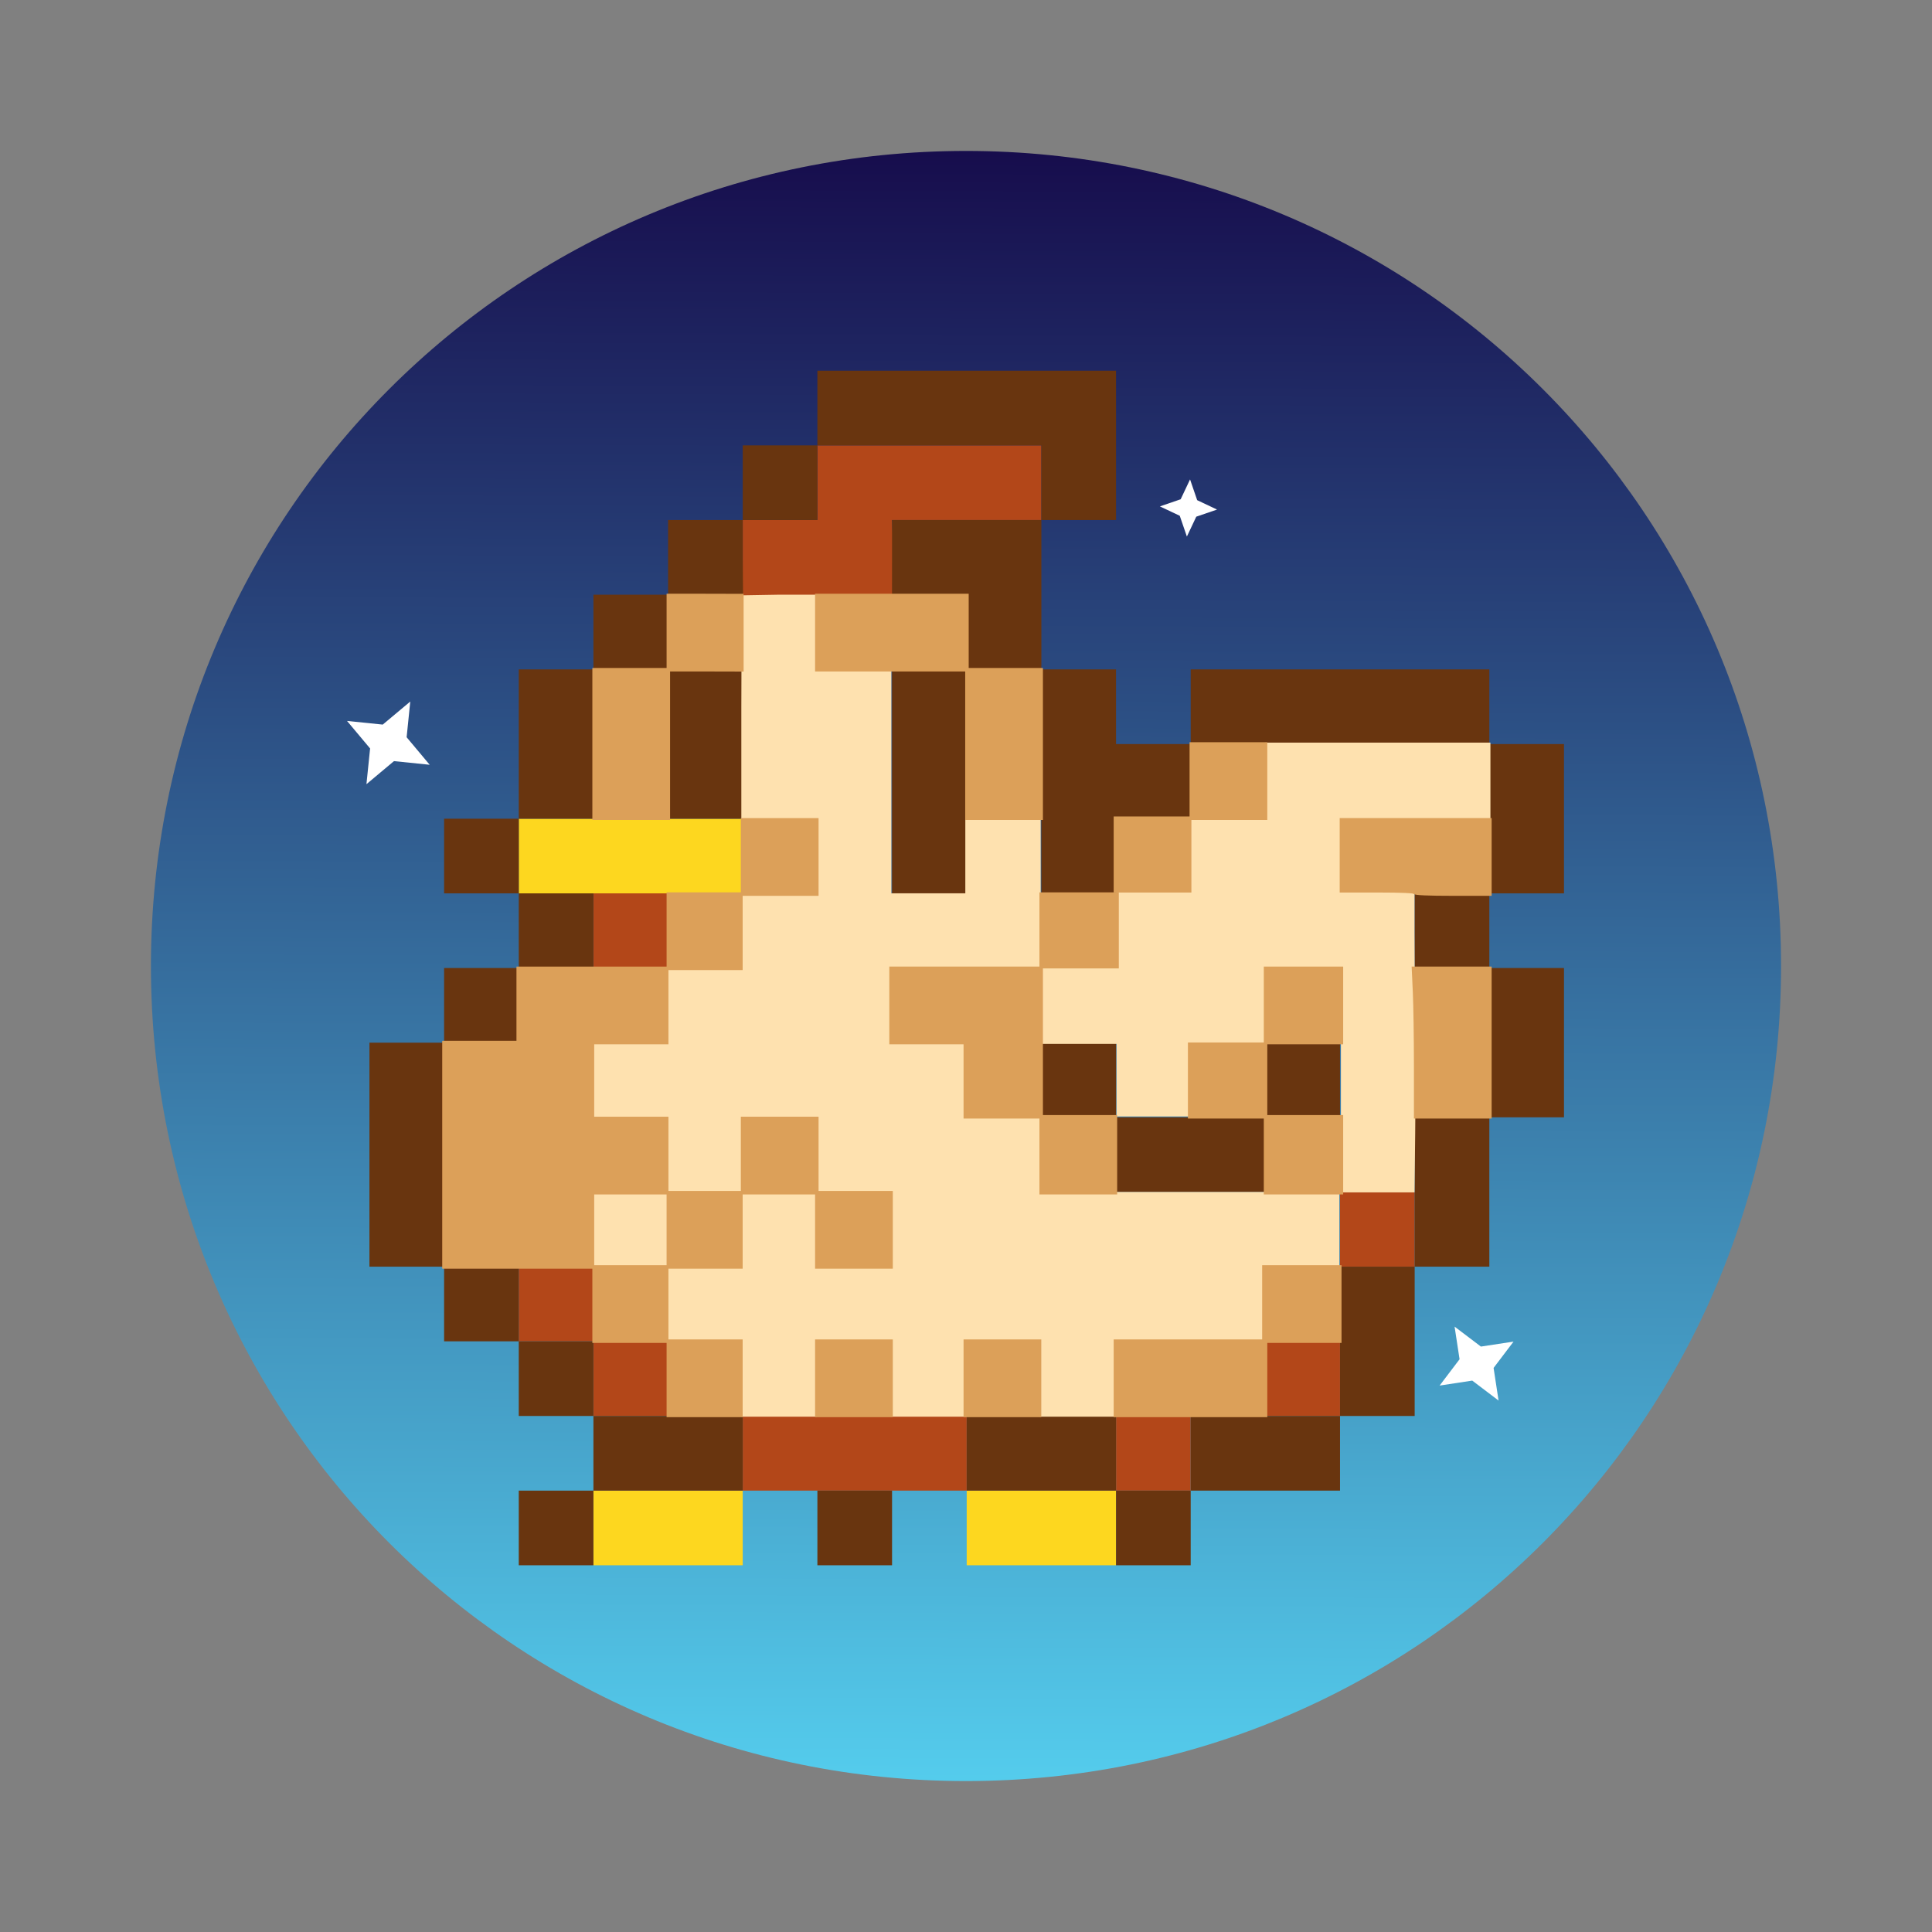 <?xml version="1.0" encoding="UTF-8" standalone="no"?>
<svg
   width="64"
   height="64"
   version="1.1"
   id="svg10"
   sodipodi:docname="stardew-valley.svg"
   inkscape:version="1.2.2 (b0a8486541, 2022-12-01)"
   xml:space="preserve"
   xmlns:inkscape="http://www.inkscape.org/namespaces/inkscape"
   xmlns:sodipodi="http://sodipodi.sourceforge.net/DTD/sodipodi-0.dtd"
   xmlns:xlink="http://www.w3.org/1999/xlink"
   xmlns="http://www.w3.org/2000/svg"
   xmlns:svg="http://www.w3.org/2000/svg"><rect width="100%" height="100%" fill="#808080" stroke="none"/><defs
     id="defs14"><linearGradient
       inkscape:collect="always"
       id="linearGradient18204"><stop
         style="stop-color:#160b4b;stop-opacity:1;"
         offset="0"
         id="stop18200" /><stop
         style="stop-color:#55cfef;stop-opacity:1;"
         offset="1"
         id="stop18202" /></linearGradient><linearGradient
       id="linearGradient84653"
       inkscape:swatch="solid"><stop
         style="stop-color:#a72712;stop-opacity:1;"
         offset="0"
         id="stop84651" /></linearGradient><linearGradient
       inkscape:collect="always"
       xlink:href="#linearGradient18204"
       id="linearGradient18206"
       x1="32.25"
       y1="4.494"
       x2="32.027"
       y2="59.793"
       gradientUnits="userSpaceOnUse" /></defs><sodipodi:namedview
     id="namedview12"
     pagecolor="#ffffff"
     bordercolor="#111111"
     borderopacity="1"
     inkscape:showpageshadow="0"
     inkscape:pageopacity="0"
     inkscape:pagecheckerboard="1"
     inkscape:deskcolor="#d1d1d1"
     showgrid="false"
     inkscape:zoom="5.6568543"
     inkscape:cx="-3.9774756"
     inkscape:cy="22.804194"
     inkscape:window-width="1920"
     inkscape:window-height="1011"
     inkscape:window-x="0"
     inkscape:window-y="0"
     inkscape:window-maximized="1"
     inkscape:current-layer="svg10"><inkscape:grid
       type="xygrid"
       id="grid870" /></sodipodi:namedview><g
     stroke-width=".75"
     id="g8" /><path
     id="rect2"
     style="fill:url(#linearGradient18206);fill-opacity:1;stroke:none;stroke-opacity:1"
     d="M 32,5 C 17.042,5 5,17.042 5,32 5,46.958 17.042,59 32,59 46.958,59 59,46.958 59,32 59,17.042 46.958,5 32,5 Z"
     sodipodi:nodetypes="sssss" /><g
     id="g163128"
     transform="matrix(1.267,0,0,1.267,230.95,237.738)"><g
       id="g166289"
       transform="matrix(0.122,0,0,0.122,-183.936,-155.844)"><path
         style="fill:#fdd71f"
         d="m 140.738,66.842 v -8 h 16 16 v 8 8 h -16 -16 z m 80,0 v -8 h 16 16 v 8 8 h -16 -16 z m -96,-144 v -8 h 24 24 v 8 l -0.044,8.443 -23.956,-0.443 h -24 z"
         id="path163138"
         sodipodi:nodetypes="ccccccccccccccccccccccccccc" /><path
         style="fill:#b34719"
         d="m 172.738,50.842 v -8 h 24 24 v 8 8 h -24 -24 z m 80,0 v -8 h 8 8 v 8 8 h -8 -8 z m -112,-16 v -8 h -8 -8 v -8 -8 h 8 8 v 8 8 h 8 8 v 8 8 h -8 -8 z m 144,0 v -8 h 8 8 v 8 8 h -8 -8 z m 16,-32 v -8 h 8 8 v 8 8 h -8 -8 z m -160,-64 v -8 h 8 8 v 8 8 h -8 -8 z m 32,-80 v -8 h 8 8 v -8 -8 h 24 24 v 8 8 h -16 -16 l 0.326,7.88 -0.186,8.745 h -16 l -16.173,-0.39 z"
         id="path163132"
         sodipodi:nodetypes="ccccccccccccccccccccccccccccccccccccccccccccccccccccccccccccccccccccccccccccccc" /><path
         style="fill:#69350f"
         d="m 124.738,66.842 v -8 h 8 8 v -8 -8 h -8 -8 v -8 -8 h -8 -8 v -8 -8 h -8 -8 v -24 -24 h 8 8 v -8 -8 h 8 8 v -8 -8 h -8 -8 v -8 -8 h 8 8 v -16 -16 h 8 8 v -8 -8 h 8 8 v -8 -8 h 8 8 v -8 -8 h 8 8 v -8 -8 h 32 32 v 16 16 h -8 -8 v 16 16 h 8 8 v 8 8 h 8 8 v -8 -8 h 32 32 v 8 8 h 8 8 v 16 16 h -8 -8 v 8 8 h 8 8 v 16 16 h -8 -8 v 16 16 h -8 -8 v 16 16 h -8 -8 v 8 8 h -16 -16 v 8 8 h -8 -8 v -8 -8 h -16 -16 v -8 -8 h 16 16 v 8 8 h 8 8 v -8 -8 h 16 16 v -16 -16 h 8 8 v -16 -16 h 8 8 v -16 -16 h -8 -8 v -8 -8 h 8 8 v -16 -16 h -32 -32 v 8 8 h -8 -8 v 8 8 h -8 -8 v -24 -24 h -8 -8 v 24 24 h -8 -8 v -24 -24 h 8 8 v -8 l -0.009,-7.553 h -8 -8 l 0.009,-8.447 v -8 h 16 16 v -8 -8 h -24 -24 v 8 8 h -8 -8 v 8 l 0.073,8.434 -8.039,-0.145 -7.845,0.066 -0.189,7.645 v 8 h 8 8 v 16 16 h -8 -8 v -16 -16 h -8 -8 v 16 16 h -8 -8 v 8 8 h 8 8 v 8 8 h -8 -8 v 8 8 h -8 -8 v 24 24 h 8 8 v 8 8 h 8 8 v 8 8 h 16 16 v 8 8 h -16 -16 v 8 8 h -8 -8 z m 64,0 v -8 h 8 8 v 8 8 h -8 -8 z m 64,-80 v -8 h -8 -8 v -8 -8 h 8 8 v 8 8 h 16 16 v -8 -8 h 8 8 v 8 8 h -8 -8 v 8 8 h -16 -16 z"
         id="path163130"
         sodipodi:nodetypes="ccccccccccccccccccccccccccccccccccccccccccccccccccccccccccccccccccccccccccccccccccccccccccccccccccccccccccccccccccccccccccccccccccccccccccccccccccccccccccccccccccccccccccccccccccccccccccccccccccccccccccccccccccccccccccccccccccccccccccccccccccccccccccccccccccc" /><g
         id="g164330"><path
           style="opacity:1;fill:#fee1af;fill-opacity:1;stroke:#fee1af;stroke-width:0.932;stroke-linecap:square;stroke-dasharray:none;stroke-opacity:1"
           d="m 490.379,164.756 v -24.042 h -8.485 -8.485 v 8.132 8.132 h -8.132 -8.132 v 7.778 7.778 h -7.425 -7.425 v -7.778 -7.778 h -8.132 -8.132 v -7.778 -7.778 h 8.132 8.132 v -8.132 -8.132 h 7.778 7.778 v -7.778 -7.778 h 8.132 8.132 v -8.132 -8.132 h 23.688 23.688 v 7.778 7.778 h -15.91 -15.91 v 8.132 8.132 h 7.778 7.778 l -0.006,8.309 c -0.003,4.57 0.059,13.4 0.138,19.622 0.079,6.223 0.082,16.803 0.006,23.511 l -0.138,12.198 h -7.425 -7.425 z"
           id="path164252"
           transform="translate(-188.98,-194.336)" /><path
           style="opacity:1;fill:#fee1af;fill-opacity:1;stroke:#fee1af;stroke-width:0.659;stroke-linecap:square;stroke-dasharray:none;stroke-opacity:1"
           d="m 361.75,229 v -8 h -8 -8 v -7.75 -7.75 h 8 8 v -8 -8 h 7.75 7.75 v 8 8 h 8.25 8.25 V 197.25 189 h -8 -8 v -8.012 -8.012 l -8.125,0.137 -8.125,0.137 -0.138,7.875 -0.138,7.875 H 353.487 345.75 v -8 -8 h -8 -8 v -7.75 -7.75 h 8 8 v -8 -8 h 8 8 v -8 -8 h 8 8 V 117.25 109 h -8 -8 V 85.25 L 361.821,61.631 369.5,61.5 h 7.75 v 8 8 h 8 8 v 24 24 h 8.25 8.25 v -8 -8 h 7.75 7.75 V 125.25 141 h -16 -16 v 8.25 8.25 h 8 8 v 8 8 h 8 8 v 8 8 h 32 32 v 7.75 7.75 h -8 -8 v 8 8 h -16 -16 v 8 8 h -7.75 -7.75 v -8 -8 h -8.25 -8.25 v 8 8 h -7.75 -7.75 v -8 -8 h -8.25 -8.25 v 8 8 h -7.75 -7.75 z"
           id="path164323"
           transform="translate(-188.98,-194.336)"
           sodipodi:nodetypes="ccccccccccccccccccccccccccccccccccccccccccccccccccccccccccccccccccccccccccccccccccccccccccccccccccccccccccccc" /><path
           style="opacity:1;fill:#fee1af;fill-opacity:1;stroke:#fee1af;stroke-width:0.233;stroke-linecap:square;stroke-dasharray:none;stroke-opacity:1"
           d="m 329.777,197.194 v -7.867 h 7.955 7.955 v 7.867 7.867 h -7.955 -7.955 z"
           id="path164325"
           transform="translate(-188.98,-194.336)" /></g><g
         id="g166204"
         style="stroke:#dca059;stroke-width:1.1;stroke-dasharray:none;stroke-opacity:1"><path
           style="opacity:1;fill:#dca059;fill-opacity:1;stroke:#dca059;stroke-width:1.1;stroke-linecap:square;stroke-dasharray:none;stroke-opacity:1"
           d="m 297.869,181.196 v -23.865 h 7.955 7.955 v -7.955 -7.955 h 15.733 15.733 v 7.778 7.778 h -7.955 -7.955 v 8.309 8.309 h 7.955 7.955 v 7.778 7.778 h -7.955 -7.955 v 7.955 7.955 h -15.733 -15.733 z"
           id="path166057"
           transform="translate(-188.98,-194.336)" /><path
           style="opacity:1;fill:#dca059;fill-opacity:1;stroke:#dca059;stroke-width:1.1;stroke-linecap:square;stroke-dasharray:none;stroke-opacity:1"
           d="m 345.952,133.29 v -7.778 h 7.601 7.601 v 7.778 7.778 h -7.601 -7.601 z"
           id="path166128"
           transform="translate(-188.98,-194.336)" /><path
           style="opacity:1;fill:#dca059;fill-opacity:1;stroke:#dca059;stroke-width:1.1;stroke-linecap:square;stroke-dasharray:none;stroke-opacity:1"
           d="m 361.862,117.38 v -7.778 h 7.778 7.778 v 7.778 7.778 h -7.778 -7.778 z"
           id="path166130"
           transform="translate(-188.98,-194.336)" /><path
           style="opacity:1;fill:#dca059;fill-opacity:1;stroke:#dca059;stroke-width:1.1;stroke-linecap:square;stroke-dasharray:none;stroke-opacity:1"
           d="M 330.042,93.161 V 77.428 h 7.778 7.778 v 15.733 15.733 h -7.778 -7.778 z"
           id="path166132"
           transform="translate(-188.98,-194.336)" /><path
           style="opacity:1;fill:#dca059;fill-opacity:1;stroke:#dca059;stroke-width:1.1;stroke-linecap:square;stroke-dasharray:none;stroke-opacity:1"
           d="M 345.952,69.296 V 61.518 h 7.601 l 7.804,0.02 v 7.778 7.778 l -7.804,-0.02 h -7.601 z"
           id="path166134"
           transform="translate(-188.98,-194.336)"
           sodipodi:nodetypes="ccccccccc" /><path
           style="opacity:1;fill:#dca059;fill-opacity:1;stroke:#dca059;stroke-width:1.1;stroke-linecap:square;stroke-dasharray:none;stroke-opacity:1"
           d="M 377.772,69.296 V 61.518 h 15.91 15.91 v 7.778 7.778 h -15.91 -15.91 z"
           id="path166136"
           transform="translate(-188.98,-194.336)" /><path
           style="opacity:1;fill:#dca059;fill-opacity:1;stroke:#dca059;stroke-width:1.1;stroke-linecap:square;stroke-dasharray:none;stroke-opacity:1"
           d="M 409.945,93.161 V 77.428 h 7.778 7.778 v 15.733 15.733 h -7.778 -7.778 z"
           id="path166138"
           transform="translate(-188.98,-194.336)" /><path
           style="opacity:1;fill:#dca059;fill-opacity:1;stroke:#dca059;stroke-width:1.1;stroke-linecap:square;stroke-dasharray:none;stroke-opacity:1"
           d="m 458.028,101.116 v -7.778 h 7.778 7.778 v 7.778 7.778 h -7.778 -7.778 z"
           id="path166140"
           transform="translate(-188.98,-194.336)" /><path
           style="opacity:1;fill:#dca059;fill-opacity:1;stroke:#dca059;stroke-width:1.1;stroke-linecap:square;stroke-dasharray:none;stroke-opacity:1"
           d="m 441.765,116.849 v -7.601 h 7.778 7.778 v 7.601 7.601 h -7.778 -7.778 z"
           id="path166142"
           transform="translate(-188.98,-194.336)" /><path
           style="opacity:1;fill:#dca059;fill-opacity:1;stroke:#dca059;stroke-width:1.1;stroke-linecap:square;stroke-dasharray:none;stroke-opacity:1"
           d="m 425.855,133.113 v -7.601 h 7.955 7.955 v 7.601 7.601 h -7.955 -7.955 z"
           id="path166144"
           transform="translate(-188.98,-194.336)" /><path
           style="opacity:1;fill:#dca059;fill-opacity:1;stroke:#dca059;stroke-width:1.1;stroke-linecap:square;stroke-dasharray:none;stroke-opacity:1"
           d="m 409.592,164.933 v -7.955 h -7.955 -7.955 v -7.778 -7.778 h 15.91 15.91 v 15.733 15.733 h -7.955 -7.955 z"
           id="path166146"
           transform="translate(-188.98,-194.336)" /><path
           style="opacity:1;fill:#dca059;fill-opacity:1;stroke:#dca059;stroke-width:1.1;stroke-linecap:square;stroke-dasharray:none;stroke-opacity:1"
           d="m 361.862,181.373 v -7.778 h 7.778 7.778 v 7.778 7.778 h -7.778 -7.778 z"
           id="path166148"
           transform="translate(-188.98,-194.336)" /><path
           style="opacity:1;fill:#dca059;fill-opacity:1;stroke:#dca059;stroke-width:1.1;stroke-linecap:square;stroke-dasharray:none;stroke-opacity:1"
           d="m 345.952,197.283 v -7.778 h 7.601 7.601 v 7.778 7.778 h -7.601 -7.601 z"
           id="path166150"
           transform="translate(-188.98,-194.336)" /><path
           style="opacity:1;fill:#dca059;fill-opacity:1;stroke:#dca059;stroke-width:1.1;stroke-linecap:square;stroke-dasharray:none;stroke-opacity:1"
           d="m 377.772,197.283 v -7.778 h 7.778 7.778 v 7.778 7.778 h -7.778 -7.778 z"
           id="path166152"
           transform="translate(-188.98,-194.336)" /><path
           style="opacity:1;fill:#dca059;fill-opacity:1;stroke:#dca059;stroke-width:1.1;stroke-linecap:square;stroke-dasharray:none;stroke-opacity:1"
           d="m 330.042,213.193 v -7.778 h 7.601 7.601 v 7.778 7.778 h -7.601 -7.601 z"
           id="path166154"
           transform="translate(-188.98,-194.336)" /><path
           style="opacity:1;fill:#dca059;fill-opacity:1;stroke:#dca059;stroke-width:1.1;stroke-linecap:square;stroke-dasharray:none;stroke-opacity:1"
           d="m 345.952,229.103 v -7.778 h 7.601 7.601 v 7.778 7.778 h -7.601 -7.601 z"
           id="path166156"
           transform="translate(-188.98,-194.336)" /><path
           style="opacity:1;fill:#dca059;fill-opacity:1;stroke:#dca059;stroke-width:1.1;stroke-linecap:square;stroke-dasharray:none;stroke-opacity:1"
           d="m 377.772,229.103 v -7.778 h 7.778 7.778 v 7.778 7.778 h -7.778 -7.778 z"
           id="path166158"
           transform="translate(-188.98,-194.336)" /><path
           style="opacity:1;fill:#dca059;fill-opacity:1;stroke:#dca059;stroke-width:1.1;stroke-linecap:square;stroke-dasharray:none;stroke-opacity:1"
           d="m 409.592,229.103 v -7.778 h 7.778 7.778 v 7.778 7.778 h -7.778 -7.778 z"
           id="path166160"
           transform="translate(-188.98,-194.336)" /><path
           style="opacity:1;fill:#dca059;fill-opacity:1;stroke:#dca059;stroke-width:1.1;stroke-linecap:square;stroke-dasharray:none;stroke-opacity:1"
           d="m 441.765,229.103 v -7.778 h 15.91 15.91 v 7.778 7.778 h -15.91 -15.91 z"
           id="path166162"
           transform="translate(-188.98,-194.336)" /><path
           style="opacity:1;fill:#dca059;fill-opacity:1;stroke:#dca059;stroke-width:1.1;stroke-linecap:square;stroke-dasharray:none;stroke-opacity:1"
           d="m 473.585,213.193 v -7.778 h 7.955 7.955 v 7.778 7.778 h -7.955 -7.955 z"
           id="path166164"
           transform="translate(-188.98,-194.336)" /><path
           style="opacity:1;fill:#dca059;fill-opacity:1;stroke:#dca059;stroke-width:1.1;stroke-linecap:square;stroke-dasharray:none;stroke-opacity:1"
           d="m 473.938,181.196 v -7.955 h 7.955 7.955 v 7.955 7.955 h -7.955 -7.955 z"
           id="path166166"
           transform="translate(-188.98,-194.336)" /><path
           style="opacity:1;fill:#dca059;fill-opacity:1;stroke:#dca059;stroke-width:1.1;stroke-linecap:square;stroke-dasharray:none;stroke-opacity:1"
           d="m 425.855,181.196 v -7.955 h 7.778 7.778 v 7.955 7.955 h -7.778 -7.778 z"
           id="path166168"
           transform="translate(-188.98,-194.336)" /><path
           style="opacity:1;fill:#dca059;fill-opacity:1;stroke:#dca059;stroke-width:1.1;stroke-linecap:square;stroke-dasharray:none;stroke-opacity:1"
           d="m 457.675,165.286 v -7.601 h 7.955 7.955 v 7.601 7.601 h -7.955 -7.955 z"
           id="path166170"
           transform="translate(-188.98,-194.336)" /><path
           style="opacity:1;fill:#dca059;fill-opacity:1;stroke:#dca059;stroke-width:1.1;stroke-linecap:square;stroke-dasharray:none;stroke-opacity:1"
           d="m 473.938,149.2 v -7.778 h 7.955 7.955 v 7.778 7.778 h -7.955 -7.955 z"
           id="path166172"
           transform="translate(-188.98,-194.336)" /><path
           style="opacity:1;fill:#dca059;fill-opacity:1;stroke:#dca059;stroke-width:1.1;stroke-linecap:square;stroke-dasharray:none;stroke-opacity:1"
           d="m 506.11,162.193 c -7.1e-4,-5.882 -0.105,-12.962 -0.232,-15.733 l -0.23,-5.038 h 8.01 8.01 v 15.733 15.733 h -7.778 -7.778 z"
           id="path166174"
           transform="translate(-188.98,-194.336)" /><path
           style="opacity:1;fill:#dca059;fill-opacity:1;stroke:#dca059;stroke-width:1.1;stroke-linecap:square;stroke-dasharray:none;stroke-opacity:1"
           d="m 505.758,124.804 c 0,-0.225 -2.828,-0.354 -7.778,-0.354 h -7.778 v -7.425 -7.425 h 15.733 15.733 v 7.778 7.778 h -7.955 c -5.068,0 -7.955,-0.128 -7.955,-0.354 z"
           id="path166176"
           transform="translate(-188.98,-194.336)" /></g></g></g><path
     sodipodi:type="star"
     style="opacity:1;fill:#ffffff;fill-opacity:1;stroke:none;stroke-width:1.1;stroke-linecap:square;stroke-dasharray:none;stroke-opacity:1"
     id="path166913"
     inkscape:flatsided="false"
     sodipodi:sides="4"
     sodipodi:cx="37.274414"
     sodipodi:cy="10.909668"
     sodipodi:r1="0.9477573"
     sodipodi:r2="0.38687322"
     sodipodi:arg1="0.055669973"
     sodipodi:arg2="0.84106814"
     inkscape:rounded="0"
     inkscape:randomized="0"
     d="m 38.221,10.962 -0.688,0.236 -0.311,0.658 -0.236,-0.688 -0.658,-0.311 0.688,-0.236 0.311,-0.658 0.236,0.688 z"
     transform="translate(2.095,5.918)" /><path
     sodipodi:type="star"
     style="opacity:1;fill:#ffffff;fill-opacity:1;stroke:none;stroke-width:1.1;stroke-linecap:square;stroke-dasharray:none;stroke-opacity:1"
     id="path166915"
     inkscape:flatsided="false"
     sodipodi:sides="4"
     sodipodi:cx="14.331543"
     sodipodi:cy="25.491211"
     sodipodi:r1="1.5493202"
     sodipodi:r2="0.63243037"
     sodipodi:arg1="0.48775122"
     sodipodi:arg2="1.2731494"
     inkscape:rounded="0"
     inkscape:randomized="0"
     d="m 15.7,26.217 -1.183,-0.121 -0.912,0.764 0.121,-1.183 -0.764,-0.912 1.183,0.121 0.912,-0.764 -0.121,1.183 z"
     transform="translate(-1.466,-0.883)" /><path
     sodipodi:type="star"
     style="opacity:1;fill:#ffffff;fill-opacity:1;stroke:none;stroke-width:1.1;stroke-linecap:square;stroke-dasharray:none;stroke-opacity:1"
     id="path166917"
     inkscape:flatsided="false"
     sodipodi:sides="4"
     sodipodi:cx="48.486328"
     sodipodi:cy="43.411133"
     sodipodi:r1="1.4249221"
     sodipodi:r2="0.58165127"
     sodipodi:arg1="2.6049343"
     sodipodi:arg2="3.3903325"
     inkscape:rounded="0"
     inkscape:randomized="0"
     d="m 47.262,44.14 0.661,-0.872 -0.165,-1.081 0.872,0.661 1.081,-0.165 -0.661,0.872 0.165,1.081 -0.872,-0.661 z"
     transform="translate(0.427,1.759)" /></svg>
